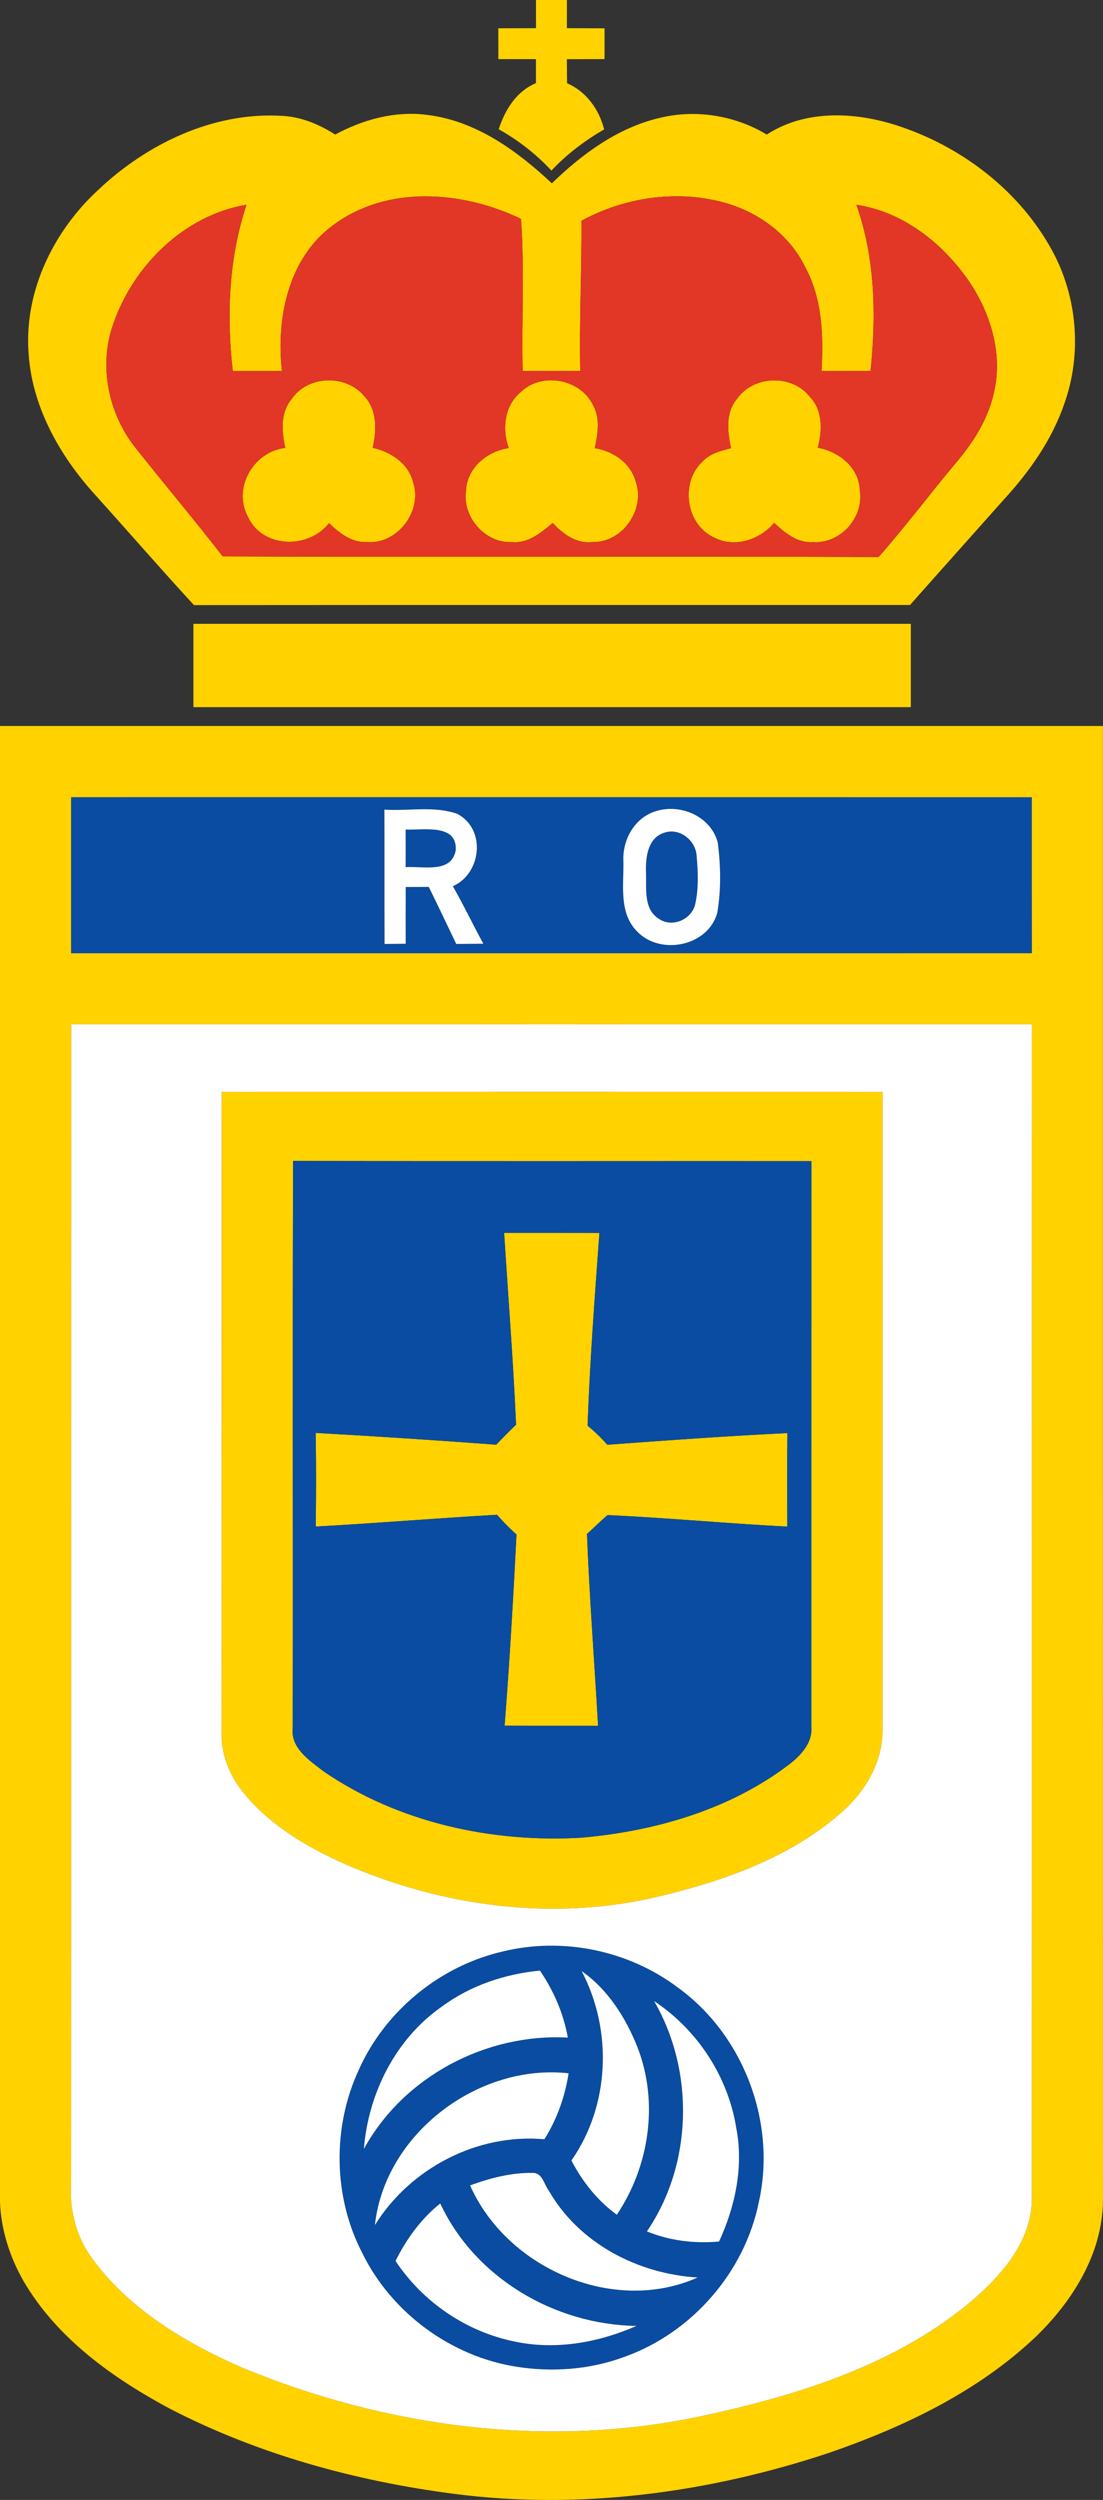 <svg xmlns="http://www.w3.org/2000/svg" viewBox="1.63 4.14 205.26 464.86"><rect x="1.63" y="4.14" width="205.26" height="464.86" fill="#333333" stroke="none"/><path d="M116.5 17.75h5.75v5.24c2.33.01 4.67.01 7.01.03-.01 1.9-.01 3.81-.01 5.72-2.34.01-4.68.01-7.01.02.01 1.49.02 2.98.04 4.47 3.59 1.54 5.96 4.87 6.9 8.58-3.6 2.09-6.95 4.61-9.81 7.66-2.84-3.06-6.17-5.64-9.81-7.69 1.18-3.61 3.28-7.05 6.93-8.57v-4.46c-2.33 0-4.66 0-6.99-.01 0-1.91 0-3.82-.01-5.73 2.34-.01 4.68-.01 7.01-.02z" style="fill:#ffd200" transform="translate(-15.125 -13.61)"/><path d="M35.05 53.05c9.06-8.58 21.44-14.51 34.12-13.76 3.59.16 6.97 1.57 9.96 3.48 5.2-2.8 11.13-4.43 17.06-3.66 9.07 1.07 16.78 6.65 23.26 12.73 5.64-5.47 12.27-10.34 20.04-12.16 6.73-1.65 14.02-.48 19.95 3.09 7.46-4.83 16.99-4.2 25.08-1.41 11.67 4 22.14 12.12 28.06 23.04 4.68 8.6 5.54 19.18 2.24 28.41-2.29 6.7-6.45 12.59-11.2 17.77-5.83 6.56-11.7 13.09-17.52 19.67-44.41.01-88.83-.02-133.25.02-6.27-6.8-12.32-13.79-18.52-20.65-6.62-7.33-11.76-16.54-12.28-26.58-.71-11.35 4.75-22.41 13-29.99m43.63 6.63c-8.33 6.1-10.55 17.33-9.46 27.06-3.05-.01-6.1-.01-9.15.01-1.16-10.34-.76-21 2.56-30.93-11.6 1.95-21.1 11.34-24.83 22.26-2.72 7.71-.88 16.59 4.16 22.93 5.36 6.77 10.94 13.37 16.24 20.2 40.69.18 81.37-.06 122.05.12 5.04-5.7 9.6-11.81 14.49-17.63 3.35-3.93 6.17-8.49 7.12-13.63 1.46-7.23-1.03-14.74-5.21-20.64-4.88-6.78-12.09-12.35-20.53-13.6 3.51 9.87 3.7 20.56 2.64 30.88q-4.575.03-9.12.03c.36-6.55.16-13.45-3.06-19.35-2.94-6.03-8.78-10.29-15.19-12-8.81-2.39-18.46-.93-26.43 3.41.06 9.31-.43 18.61-.23 27.93h-10.71c-.22-9.42.36-18.87-.31-28.28-10.88-5.23-24.95-6.36-35.03 1.23" style="fill:#ffd200" transform="translate(-15.125 -13.61)"/><path d="M71.01 91.97c3-4.47 10.18-4.66 13.56-.53 2.41 2.6 2.29 6.35 1.53 9.57 3.36.76 6.68 2.88 7.54 6.43 1.78 5.34-2.93 11.57-8.58 11.1-2.85.17-5.14-1.67-7.08-3.51-3.81 4.9-12.45 4.7-15.11-1.23-2.86-5.35 1.08-12.08 6.97-12.77-.67-3.04-.96-6.5 1.17-9.06M113.65 90.67c3.81-3.75 10.94-2.52 13.36 2.21 1.49 2.5 1.02 5.5.43 8.2 3.35.54 6.57 2.66 7.56 6.05 2 5.2-2.36 11.58-7.99 11.41-2.97.37-5.49-1.48-7.4-3.54-2.15 1.79-4.55 3.83-7.55 3.55-4.99.27-9.31-4.64-8.58-9.55.16-4.25 3.94-7.36 7.95-7.93-1.28-3.54-.82-7.89 2.22-10.4M153.9 91.93c3.05-4.4 10.24-4.65 13.54-.41 2.47 2.53 2.34 6.3 1.49 9.48 3.94.7 7.74 3.72 7.83 7.98.8 5.01-3.65 9.96-8.74 9.57-2.9.22-5.22-1.72-7.2-3.57-2.75 3.24-7.52 4.75-11.41 2.61-5.11-2.5-6.06-10.32-1.86-14.07 1.36-1.48 3.38-1.93 5.24-2.44-.64-3.05-1.07-6.58 1.11-9.15M52.75 133.75h133.5v15.5H52.75zM16.75 152.75H222c.01 91.42-.01 182.85.01 274.27-.12 9.86-5.7 18.72-12.62 25.36-10.78 10.17-24.44 16.66-38.31 21.46-22.42 7.46-46.47 10.69-69.98 7.62-18.23-2.38-36.26-7.32-52.65-15.77-10.7-5.72-21.11-13.13-27.33-23.8-2.58-4.51-4.2-9.62-4.37-14.83zM30 166v29c59.59 0 119.17.01 178.76-.01-.02-9.66-.01-19.32-.01-28.98C149.17 165.99 89.59 166 30 166m.01 42.22c-.03 71.94.02 143.88-.03 215.83-.27 4.7.95 9.41 3.66 13.29 6.92 9.68 17.5 16.02 28.24 20.7 26.69 11.05 56.66 15.04 85.08 9.05 17.52-3.74 35.39-9.18 49.54-20.59 5.95-4.89 11.98-11.3 12.26-19.43.04-72.95 0-145.9.02-218.85-59.59.01-119.18 0-178.77 0" style="fill:#ffd200" transform="translate(-15.125 -13.61)"/><path d="M58.01 220.78c40.99-.01 81.99-.01 122.98 0 .01 39.4.03 78.8 0 118.2.18 6.33-3.26 12.1-7.97 16.07-9.32 8.07-21.26 12.34-33.07 15.2-19.7 4.89-40.77 2.13-59.23-5.98-6.82-3.07-13.51-6.98-18.36-12.8-2.71-3.17-4.48-7.24-4.37-11.47.02-39.74 0-79.48.02-119.22m13.22 118.28c-.43 3.75 3.14 6.05 5.71 8.05 13.92 9.54 31.28 13.32 47.99 12.36 13.79-1.22 27.73-5.23 38.84-13.75 2.06-1.63 4.16-3.9 3.98-6.72.01-35.11-.01-70.23.01-105.34-32.16-.02-64.31.05-96.46-.04-.13 35.15 0 70.29-.07 105.44" style="fill:#ffd200" transform="translate(-15.125 -13.61)"/><path d="M110.57 247c5.91.01 11.82-.01 17.73.01-.86 11.94-1.78 23.89-2.2 35.86 1.33 1.05 2.53 2.26 3.67 3.53 11.17-.82 22.34-1.63 33.52-2.17-.07 5.8-.05 11.59-.02 17.39-11.15-.57-22.29-1.63-33.44-2.14-1.34 1.1-2.54 2.36-3.84 3.5.46 11.91 1.39 23.79 2.06 35.69-5.8-.02-11.6.01-17.39-.03.92-11.83 1.61-23.69 2.21-35.55a43 43 0 0 1-3.62-3.67c-11.25.64-22.48 1.58-33.74 2.19.07-5.8.1-11.61-.02-17.41 11.21.62 22.42 1.36 33.61 2.19 1.2-1.27 2.43-2.51 3.69-3.71-.52-11.91-1.47-23.79-2.22-35.68" style="fill:#ffd200" transform="translate(-15.125 -13.61)"/><path d="M78.68 59.68c10.08-7.59 24.15-6.46 35.03-1.23.67 9.41.09 18.86.31 28.28h10.71c-.2-9.32.29-18.62.23-27.93 7.97-4.34 17.62-5.8 26.43-3.41 6.41 1.71 12.25 5.97 15.19 12 3.22 5.9 3.42 12.8 3.06 19.35q4.545 0 9.12-.03c1.06-10.32.87-21.01-2.64-30.88 8.44 1.25 15.65 6.82 20.53 13.6 4.18 5.9 6.67 13.41 5.21 20.64-.95 5.14-3.77 9.7-7.12 13.63-4.89 5.82-9.45 11.93-14.49 17.63-40.68-.18-81.36.06-122.05-.12-5.3-6.83-10.88-13.43-16.24-20.2-5.04-6.34-6.88-15.22-4.16-22.93 3.73-10.92 13.23-20.31 24.83-22.26-3.32 9.93-3.72 20.59-2.56 30.93 3.05-.02 6.1-.02 9.15-.01-1.09-9.73 1.13-20.96 9.46-27.06m-7.67 32.29c-2.13 2.56-1.84 6.02-1.17 9.06-5.89.69-9.83 7.42-6.97 12.77 2.66 5.93 11.3 6.13 15.11 1.23 1.94 1.84 4.23 3.68 7.08 3.51 5.65.47 10.36-5.76 8.58-11.1-.86-3.55-4.18-5.67-7.54-6.43.76-3.22.88-6.97-1.53-9.57-3.38-4.13-10.56-3.94-13.56.53m42.64-1.3c-3.04 2.51-3.5 6.86-2.22 10.4-4.01.57-7.79 3.68-7.95 7.93-.73 4.91 3.59 9.82 8.58 9.55 3 .28 5.4-1.76 7.55-3.55 1.91 2.06 4.43 3.91 7.4 3.54 5.63.17 9.99-6.21 7.99-11.41-.99-3.39-4.21-5.51-7.56-6.05.59-2.7 1.06-5.7-.43-8.2-2.42-4.73-9.55-5.96-13.36-2.21m40.25 1.26c-2.18 2.57-1.75 6.1-1.11 9.15-1.86.51-3.88.96-5.24 2.44-4.2 3.75-3.25 11.57 1.86 14.07 3.89 2.14 8.66.63 11.41-2.61 1.98 1.85 4.3 3.79 7.2 3.57 5.09.39 9.54-4.56 8.74-9.57-.09-4.26-3.89-7.28-7.83-7.98.85-3.18.98-6.95-1.49-9.48-3.3-4.24-10.49-3.99-13.54.41" style="fill:#e23627" transform="translate(-15.125 -13.61)"/><path d="M30 166c59.59 0 119.17-.01 178.75.01 0 9.66-.01 19.32.01 28.98-59.59.02-119.17.01-178.76.01zm58.29 2.3c.03 8.32-.01 16.65.03 24.98l3.93-.04c-.01-3.52-.01-7.03.01-10.55 1.43 0 2.86-.01 4.29-.02 1.73 3.53 3.42 7.07 5.11 10.61 1.68-.02 3.36-.04 5.04-.05-1.94-3.54-3.67-7.19-5.67-10.69 5.37-2.38 6.2-10.65.81-13.46-4.33-1.52-9.05-.48-13.55-.78m50.22.39c-3.81 1.32-5.98 5.38-5.74 9.29.07 4.31-.86 9.42 2.43 12.85 4.28 4.69 13.34 2.93 15.04-3.36.72-4.28.64-8.71.09-13.01-1.26-4.98-7.14-7.45-11.82-5.77" style="fill:#094ca1" transform="translate(-15.125 -13.61)"/><path d="M92.24 172c3.25.15 9.76-1.17 9.31 3.96-.9 4.28-6.15 2.79-9.31 3.04.01-2.34.01-4.67 0-7M140.44 172.57c2.87-.94 5.86 1.53 5.96 4.44.27 2.94.37 5.97-.27 8.88-.66 2.84-4.27 4.41-6.72 2.74-2.96-1.78-2.33-5.71-2.44-8.63-.1-2.8.3-6.49 3.47-7.43M71.23 339.06c.07-35.15-.06-70.29.07-105.44 32.15.09 64.3.02 96.46.04-.02 35.11 0 70.23-.01 105.34.18 2.82-1.92 5.09-3.98 6.72-11.11 8.52-25.05 12.53-38.84 13.75-16.71.96-34.07-2.82-47.99-12.36-2.57-2-6.14-4.3-5.71-8.05M110.57 247c.75 11.89 1.7 23.77 2.22 35.68-1.26 1.2-2.49 2.44-3.69 3.71-11.19-.83-22.4-1.57-33.61-2.19.12 5.8.09 11.61.02 17.41 11.26-.61 22.49-1.55 33.74-2.19 1.13 1.29 2.34 2.52 3.62 3.67-.6 11.86-1.29 23.72-2.21 35.55 5.79.04 11.59.01 17.39.03-.67-11.9-1.6-23.78-2.06-35.69 1.3-1.14 2.5-2.4 3.84-3.5 11.15.51 22.29 1.57 33.44 2.14-.03-5.8-.05-11.59.02-17.39-11.18.54-22.35 1.35-33.52 2.17-1.14-1.27-2.34-2.48-3.67-3.53.42-11.97 1.34-23.92 2.2-35.86-5.91-.02-11.82 0-17.73-.01M110.43 380.6c11.06-2.68 23.21-.18 32.33 6.63 12.32 8.82 18.51 25.1 15.23 39.89-2.61 13.11-12.49 24.45-25.08 28.9-6.36 2.36-13.33 2.87-20.01 1.83-12.22-1.91-23.27-10.03-28.72-21.13-5.43-10.44-5.61-23.4-.67-34.06 4.9-11 15.17-19.4 26.92-22.06m-11.47 10.29c-8.59 5.98-13.67 16.13-14.49 26.46 7.37-13.46 22.71-21.53 37.95-20.71-.79-4.49-2.63-8.7-5.19-12.46-6.53.63-12.97 2.78-18.27 6.71m26.03-6.62c5.79 10.99 5.27 24.98-1.9 35.22 2.04 3.93 4.85 7.48 8.45 10.09 6.04-8.99 7.81-20.82 3.9-31.01-2.17-5.52-5.52-10.86-10.45-14.3m13.49 5.58c7.57 13.04 7.19 30.32-1.34 42.83 4.25 1.74 8.87 2.29 13.43 1.88 3.01-6.54 4.59-13.95 3.2-21.1-1.52-9.57-7.24-18.28-15.29-23.61M86.52 431.5c6.6-10.59 19.05-17.07 31.54-15.96 2.35-3.73 3.83-7.92 4.51-12.26-16.83-1.88-34.19 11.23-36.05 28.22m17.71-7.38c6.84 15.43 26.69 24.11 42.35 17.13-11.08-.66-22.05-6.32-27.67-16.11-.91-1.14-1.16-3.31-2.95-3.34-4.02-.08-7.97.95-11.73 2.32m-13.87 14.05c5.06 7.64 13.17 13.17 22.17 14.99 7.65 1.62 15.59.2 22.68-2.91-15.15-.2-30.05-8.88-36.53-22.77-3.58 2.86-6.29 6.61-8.32 10.69" style="fill:#094ca1" transform="translate(-15.125 -13.61)"/><path d="M88.29 168.3c4.5.3 9.22-.74 13.55.78 5.39 2.81 4.56 11.08-.81 13.46 2 3.5 3.73 7.15 5.67 10.69-1.68.01-3.36.03-5.04.05-1.69-3.54-3.38-7.08-5.11-10.61-1.43.01-2.86.02-4.29.02-.02 3.52-.02 7.03-.01 10.55l-3.93.04c-.04-8.33 0-16.66-.03-24.98m3.95 3.7c.01 2.33.01 4.66 0 7 3.16-.25 8.41 1.24 9.31-3.04.45-5.13-6.06-3.81-9.31-3.96M138.51 168.69c4.68-1.68 10.56.79 11.82 5.77.55 4.3.63 8.73-.09 13.01-1.7 6.29-10.76 8.05-15.04 3.36-3.29-3.43-2.36-8.54-2.43-12.85-.24-3.91 1.93-7.97 5.74-9.29m1.93 3.88c-3.17.94-3.57 4.63-3.47 7.43.11 2.92-.52 6.85 2.44 8.63 2.45 1.67 6.06.1 6.72-2.74.64-2.91.54-5.94.27-8.88-.1-2.91-3.09-5.38-5.96-4.44M30.01 208.22c59.59 0 119.18.01 178.77 0-.02 72.95.02 145.9-.02 218.85-.28 8.13-6.31 14.54-12.26 19.43-14.15 11.41-32.02 16.85-49.54 20.59-28.42 5.99-58.39 2-85.08-9.05-10.74-4.68-21.32-11.02-28.24-20.7-2.71-3.88-3.93-8.59-3.66-13.29.05-71.95 0-143.89.03-215.83m28 12.56c-.02 39.74 0 79.48-.02 119.22-.11 4.23 1.66 8.3 4.37 11.47 4.85 5.82 11.54 9.73 18.36 12.8 18.46 8.11 39.53 10.87 59.23 5.98 11.81-2.86 23.75-7.13 33.07-15.2 4.71-3.97 8.15-9.74 7.97-16.07.03-39.4.01-78.8 0-118.2-40.99-.01-81.99-.01-122.98 0m52.42 159.82c-11.75 2.66-22.02 11.06-26.92 22.06-4.94 10.66-4.76 23.62.67 34.06 5.45 11.1 16.5 19.22 28.72 21.13 6.68 1.04 13.65.53 20.01-1.83 12.59-4.45 22.47-15.79 25.08-28.9 3.28-14.79-2.91-31.07-15.23-39.89-9.12-6.81-21.27-9.31-32.33-6.63" style="fill:#fff" transform="translate(-15.125 -13.61)"/><path d="M98.96 390.89c5.3-3.93 11.74-6.08 18.27-6.71 2.56 3.76 4.4 7.97 5.19 12.46-15.24-.82-30.58 7.25-37.95 20.71.82-10.33 5.9-20.48 14.49-26.46M124.99 384.27c4.93 3.44 8.28 8.78 10.45 14.3 3.91 10.19 2.14 22.02-3.9 31.01-3.6-2.61-6.41-6.16-8.45-10.09 7.17-10.24 7.69-24.23 1.9-35.22" style="fill:#fff" transform="translate(-15.125 -13.61)"/><path d="M138.48 389.85c8.05 5.33 13.77 14.04 15.29 23.61 1.39 7.15-.19 14.56-3.2 21.1-4.56.41-9.18-.14-13.43-1.88 8.53-12.51 8.91-29.79 1.34-42.83M86.52 431.5c1.86-16.99 19.22-30.1 36.05-28.22-.68 4.34-2.16 8.53-4.51 12.26-12.49-1.11-24.94 5.37-31.54 15.96M104.23 424.12c3.76-1.37 7.71-2.4 11.73-2.32 1.79.03 2.04 2.2 2.95 3.34 5.62 9.79 16.59 15.45 27.67 16.11-15.66 6.98-35.51-1.7-42.35-17.13" style="fill:#fff" transform="translate(-15.125 -13.61)"/><path d="M90.36 438.17c2.03-4.08 4.74-7.83 8.32-10.69 6.48 13.89 21.38 22.57 36.53 22.77-7.09 3.11-15.03 4.53-22.68 2.91-9-1.82-17.11-7.35-22.17-14.99" style="fill:#fff" transform="translate(-15.125 -13.61)"/></svg>